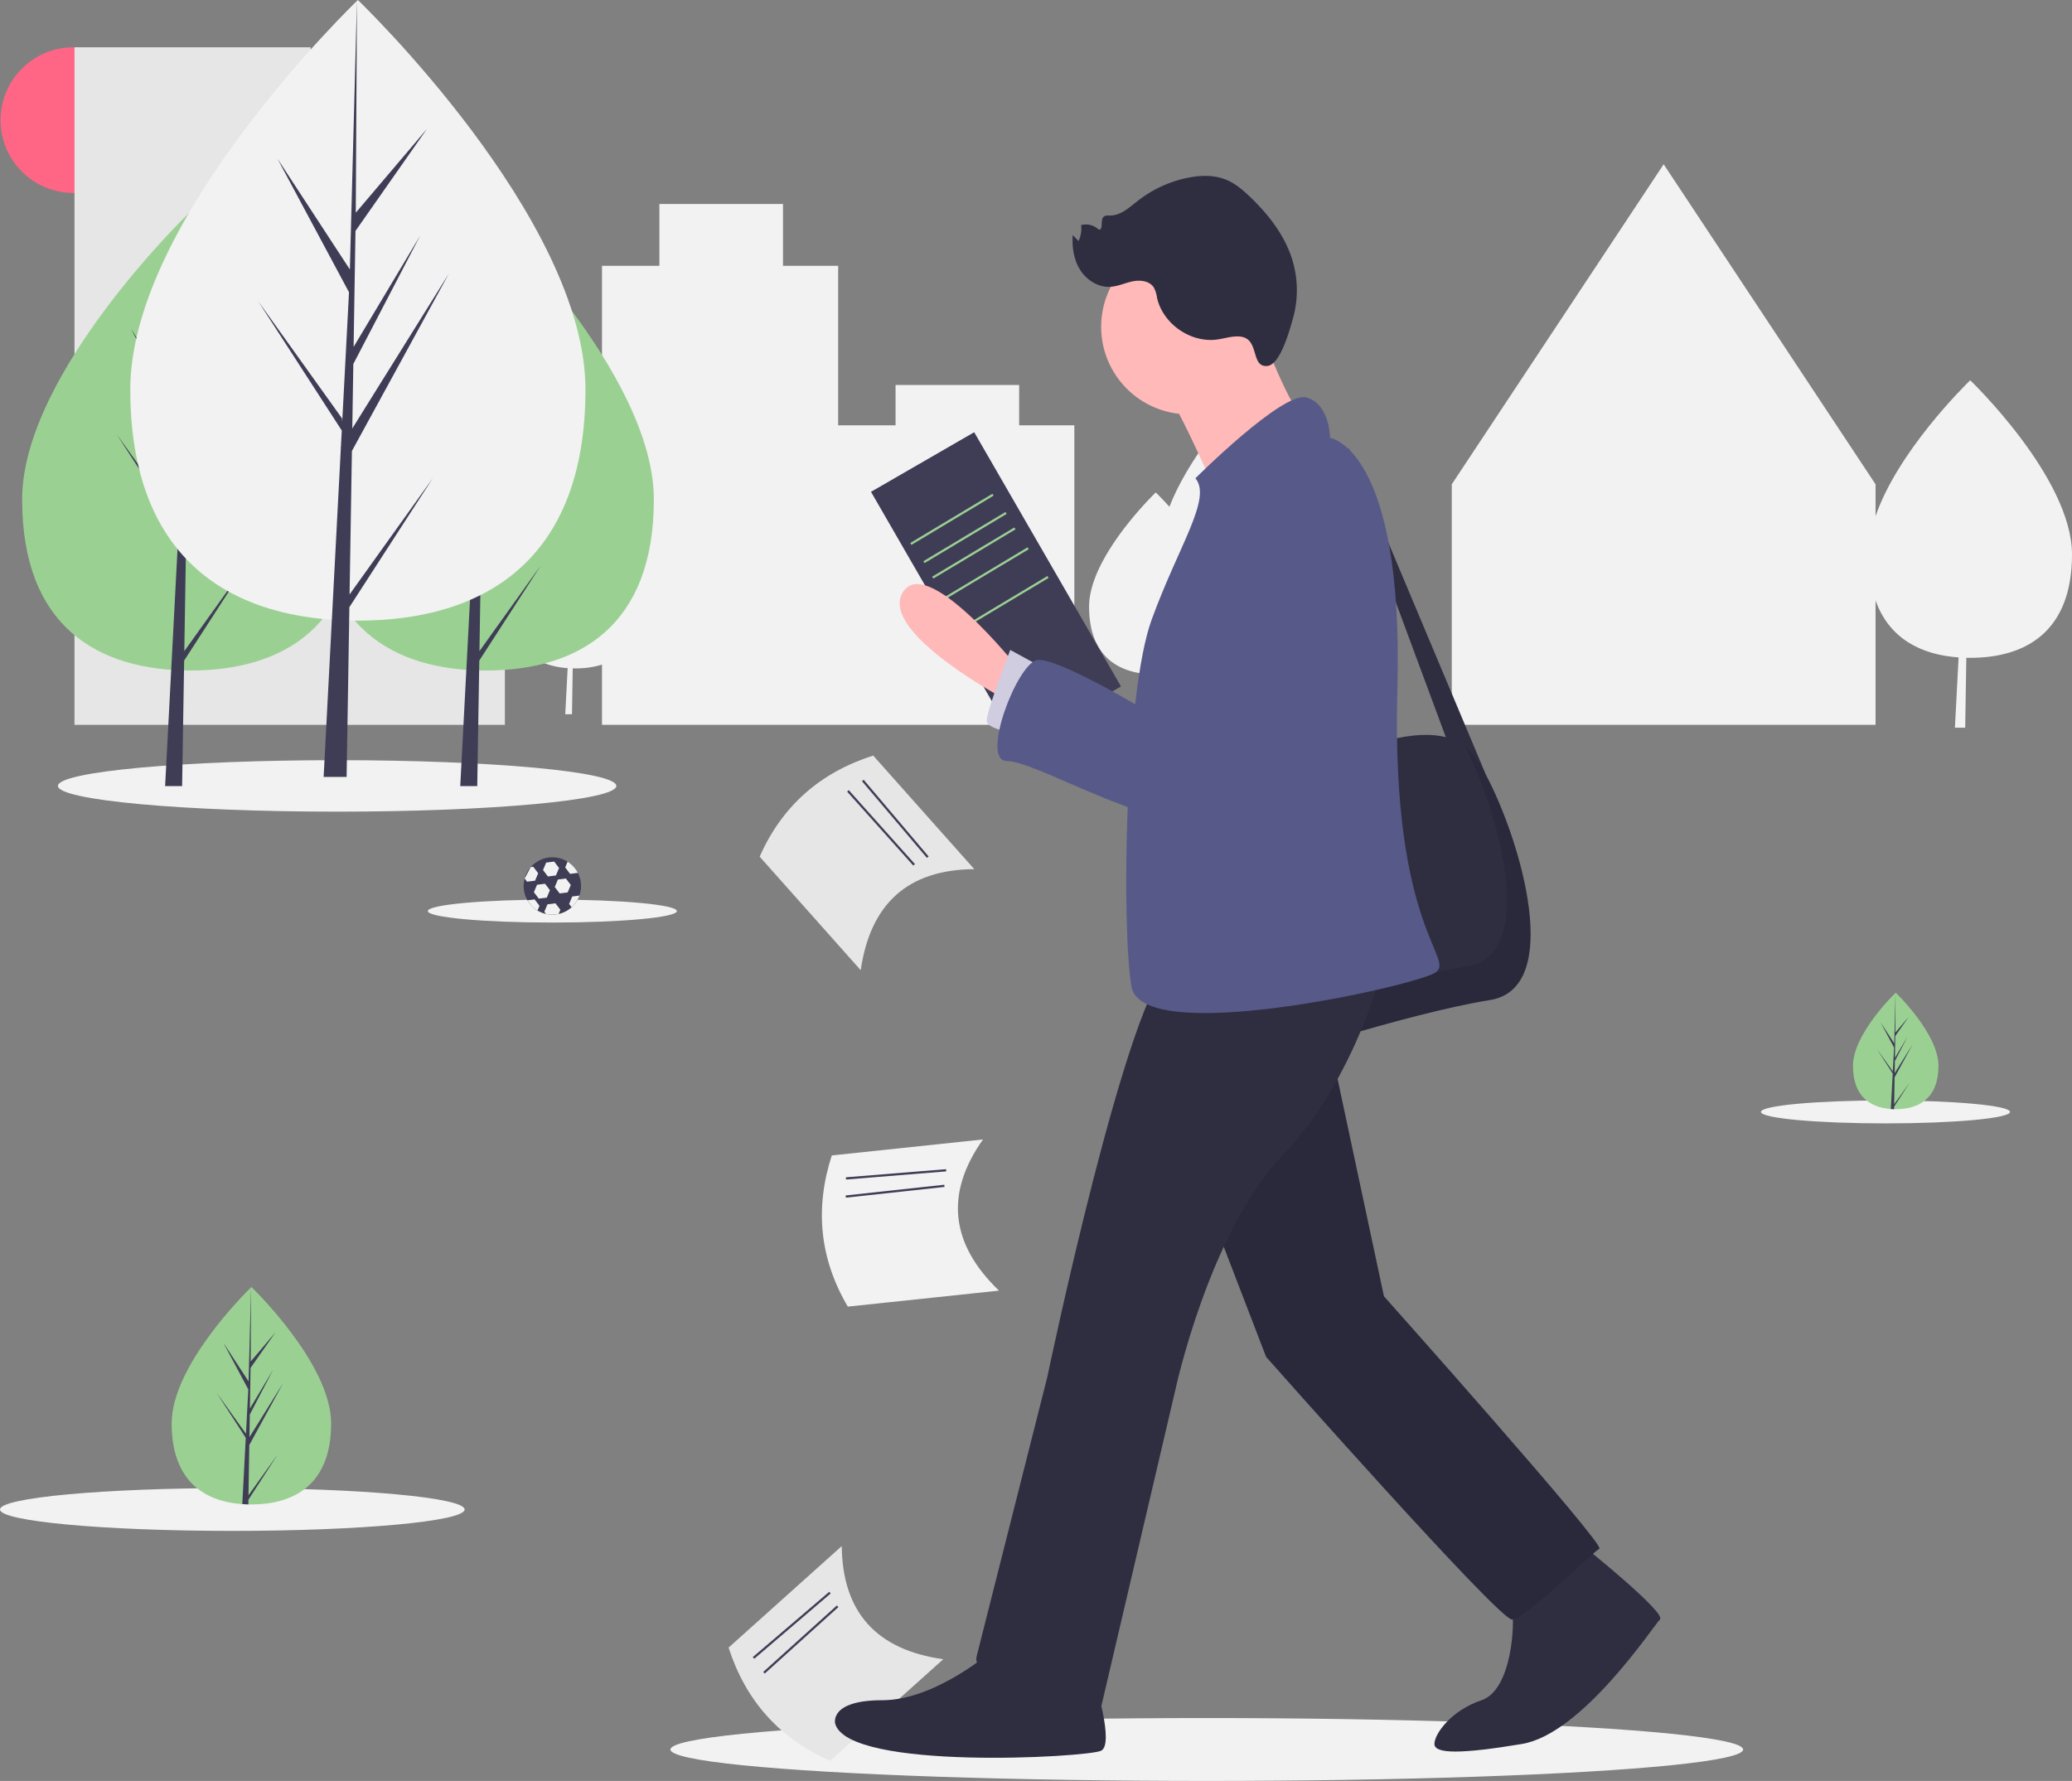 <svg xmlns="http://www.w3.org/2000/svg" data-name="Layer 1" width="938.747" height="806.925" viewBox="0 0 938.747 806.925" xmlns:xlink="http://www.w3.org/1999/xlink"><rect x="0" y="0" width="938.747" height="806.925" fill="#808080" stroke="none"/><title>absorbed in</title><circle cx="33.247" cy="54.425" r="33" fill="#ff6584"/><polygon points="200.747 204.425 200.747 191.425 150.747 191.425 150.747 204.425 140.747 204.425 140.747 21.425 33.747 21.425 33.747 328.425 121.747 328.425 140.747 328.425 228.747 328.425 228.747 204.425 200.747 204.425" fill="#e6e6e6"/><path d="M702.265,217.542s-.068.065-.186.18l.001-.18-.005.183c-2.529,2.46-30.692,30.249-41.618,58.435-3.627-4.035-6.192-6.497-6.192-6.497s-.044.043-.122.118l.001-.118-.003.12c-2.061,2.004-30.096,29.67-30.096,51.593,0,21.166,11.703,29.52,26.766,30.586l-1.093,20.878h3.052l.338-20.772c.384.009.769.014,1.157.014,11.13,0,20.849-3.542,26.093-12.647a53.912,53.912,0,0,0,16.637,3.671l-1.667,31.855h4.657l.515-31.692c.586.013,1.174.022,1.766.022,25.465,0,46.108-12.125,46.108-46.85S702.265,217.542,702.265,217.542Z" transform="translate(-130.627 -46.538)" fill="#f2f2f2"/><path d="M592.373,239.233V220.962h-56v18.271h-26V166.962h-25v-28h-56v28h-26V280.418A154.532,154.532,0,0,0,391.265,266.962s-.045.043-.122.118l.001-.118-.003.12c-2.061,2.004-30.096,29.67-30.096,51.593,0,21.166,11.703,29.52,26.766,30.586l-1.093,20.878h3.053l.337-20.772c.384.009.769.014,1.157.014a40.127,40.127,0,0,0,12.108-1.711v27.291h214V239.233Z" transform="translate(-130.627 -46.538)" fill="#f2f2f2"/><path d="M1023.265,218.841s-.068.065-.186.18l.001-.18-.005.183c-2.618,2.546-32.698,32.228-42.702,61.399V265.962l-96-145-96,145v109h192V318.605c6.135,17.156,20.445,24.586,37.621,25.801l-1.667,31.855h4.657l.515-31.692c.586.013,1.174.022,1.766.022,25.465,0,46.108-12.125,46.108-46.85S1023.265,218.841,1023.265,218.841Z" transform="translate(-130.627 -46.538)" fill="#f2f2f2"/><ellipse cx="152.747" cy="356.085" rx="126.5" ry="11.66" fill="#f2f2f2"/><ellipse cx="854.248" cy="503.795" rx="56.417" ry="5.2" fill="#f2f2f2"/><ellipse cx="250.248" cy="412.795" rx="56.417" ry="5.2" fill="#f2f2f2"/><path d="M1008.873,529.433c0,14.581-8.668,19.672-19.361,19.672q-.372,0-.742-.008c-.495-.011-.986-.034-1.471-.067-9.65-.683-17.148-6.036-17.148-19.596,0-14.034,17.933-31.741,19.28-33.052l.002-.002c.052-.051.078-.075.078-.075S1008.873,514.852,1008.873,529.433Z" transform="translate(-130.627 -46.538)" fill="#9bd093"/><path d="M988.807,546.875l7.081-9.894-7.099,10.981-.019,1.136c-.495-.011-.986-.034-1.471-.067l.763-14.588-.006-.113.013-.021.072-1.378-7.116-11.008,7.139,9.975.017.293.577-11.022L982.665,509.792l6.167,9.44.6-22.851.002-.078v.075l-.1,18.019,6.065-7.144-6.09,8.696-.16,9.868,5.663-9.471-5.687,10.923-.09,5.486,8.222-13.182-8.252,15.096Z" transform="translate(-130.627 -46.538)" fill="#3f3d56"/><ellipse cx="105.248" cy="683.927" rx="105.248" ry="9.702" fill="#f2f2f2"/><path d="M280.645,691.476c0,27.201-16.17,36.699-36.118,36.699q-.693,0-1.384-.015c-.924-.02-1.84-.064-2.744-.125-18.003-1.274-31.99-11.26-31.99-36.558,0-26.18,33.455-59.215,35.969-61.66l.004-.004c.097-.095.145-.141.145-.141S280.645,664.274,280.645,691.476Z" transform="translate(-130.627 -46.538)" fill="#9bd093"/><path d="M243.211,724.014l13.21-18.458L243.178,726.04l-.035,2.119c-.924-.02-1.84-.064-2.744-.125l1.424-27.215-.011-.211.024-.04.134-2.57L228.694,677.462l13.318,18.608.031.546,1.076-20.562-11.366-21.22,11.505,17.611,1.12-42.63.004-.145v.141l-.187,33.616,11.315-13.327-11.362,16.223-.299,18.41,10.565-17.668-10.609,20.377-.167,10.235L258.976,673.086l-15.395,28.163Z" transform="translate(-130.627 -46.538)" fill="#3f3d56"/><path d="M426.873,272.866c0,57.425-34.138,77.476-76.25,77.476s-76.25-20.051-76.25-77.476,76.25-130.478,76.25-130.478S426.873,215.441,426.873,272.866Z" transform="translate(-130.627 -46.538)" fill="#9bd093"/><polygon points="217.219 295.019 218 246.96 250.5 187.503 218.122 239.421 218.473 217.811 240.872 174.795 218.566 212.092 218.566 212.093 219.198 173.227 243.183 138.981 219.297 167.115 219.692 95.849 217.212 190.193 217.416 186.301 193.03 148.974 217.025 193.772 214.753 237.178 214.685 236.026 186.573 196.746 214.6 240.096 214.316 245.524 214.265 245.606 214.288 246.052 208.524 356.177 216.226 356.177 217.15 299.295 245.108 256.051 217.219 295.019" fill="#3f3d56"/><path d="M293.156,272.866c0,57.425-34.138,77.476-76.25,77.476s-76.25-20.051-76.25-77.476,76.25-130.478,76.25-130.478S293.156,215.441,293.156,272.866Z" transform="translate(-130.627 -46.538)" fill="#9bd093"/><polygon points="83.502 295.019 84.283 246.96 116.782 187.503 84.405 239.421 84.756 217.811 107.155 174.795 84.849 212.092 84.849 212.093 85.481 173.227 109.465 138.981 85.58 167.115 85.974 95.849 83.495 190.193 83.699 186.301 59.313 148.974 83.308 193.772 81.036 237.178 80.968 236.026 52.856 196.746 80.883 240.096 80.599 245.524 80.548 245.606 80.571 246.052 74.807 356.177 82.509 356.177 83.433 299.295 111.391 256.051 83.502 295.019" fill="#3f3d56"/><path d="M395.873,222.976c0,77.652-46.163,104.766-103.108,104.766S189.657,300.629,189.657,222.976,292.765,46.538,292.765,46.538,395.873,145.324,395.873,222.976Z" transform="translate(-130.627 -46.538)" fill="#f2f2f2"/><polygon points="158.382 269.326 159.438 204.338 203.385 123.938 159.604 194.143 160.078 164.922 190.367 106.754 160.204 157.189 160.204 157.189 161.058 104.633 193.491 58.324 161.192 96.369 161.725 0 158.373 127.575 158.648 122.312 125.673 71.838 158.12 132.415 155.047 191.111 154.956 189.553 116.941 136.436 154.841 195.057 154.456 202.397 154.387 202.507 154.419 203.11 146.624 352.026 157.039 352.026 158.288 275.108 196.095 216.632 158.382 269.326" fill="#3f3d56"/><path d="M393.873,447.962a12.939,12.939,0,0,1-.745,4.355,13.106,13.106,0,0,1-3.522,5.283,12.966,12.966,0,0,1-5.909,3.049,12.732,12.732,0,0,1-2.825.313,13.137,13.137,0,0,1-6.725-1.867,13.108,13.108,0,0,1-4.544-4.645,13.001,13.001,0,1,1,24.269-6.488Z" transform="translate(-130.627 -46.538)" fill="#3f3d56"/><polygon points="240.449 392.88 241.613 392.732 243.829 395.645 242.417 399.02 238.789 399.48 237.696 398.039 240.449 392.88" fill="#f2f2f2"/><polygon points="247.734 406.701 244.104 407.163 241.889 404.25 243.305 400.875 246.934 400.414 249.149 403.326 247.734 406.701" fill="#f2f2f2"/><path d="M375.047,456.956l-.898,2.139a13.108,13.108,0,0,1-4.544-4.645l3.226-.408Z" transform="translate(-130.627 -46.538)" fill="#f2f2f2"/><polygon points="251.87 396.655 248.241 397.117 246.026 394.204 247.441 390.83 251.071 390.368 253.285 393.281 251.87 396.655" fill="#f2f2f2"/><polygon points="257.189 404.337 253.559 404.799 251.344 401.886 252.759 398.512 256.389 398.05 258.604 400.963 257.189 404.337" fill="#f2f2f2"/><path d="M384.501,458.729l-.804,1.92a12.732,12.732,0,0,1-2.825.313,12.864,12.864,0,0,1-2.878-.325l-.75-.987,1.412-3.374,3.628-.461Z" transform="translate(-130.627 -46.538)" fill="#f2f2f2"/><path d="M392.437,442.024l-3.522.449-2.216-2.913,1.093-2.606A13.008,13.008,0,0,1,392.437,442.024Z" transform="translate(-130.627 -46.538)" fill="#f2f2f2"/><path d="M393.129,452.317a13.106,13.106,0,0,1-3.522,5.283l-1.135-1.495,1.412-3.374Z" transform="translate(-130.627 -46.538)" fill="#f2f2f2"/><ellipse cx="546.747" cy="792.675" rx="243" ry="14.25" fill="#f2f2f2"/><path d="M557.987,798.313,506.72,844.31c-22.987-10.08-38.249-27.233-45.996-51.267L511.99,747.046C512.313,777.269,527.963,794.08,557.987,798.313Z" transform="translate(-130.627 -46.538)" fill="#e6e6e6"/><rect x="466.564" y="782.427" width="45.541" height="0.999" transform="translate(-521.851 458.831) rotate(-40.499)" fill="#3f3d56"/><rect x="470.975" y="788.876" width="44.944" height="0.999" transform="translate(-532.341 487.318) rotate(-42.059)" fill="#3f3d56"/><path d="M583.226,631.301l-68.494,7.248c-12.726-21.635-15.048-44.477-7.248-68.494l68.494-7.248C558.536,587.491,561.372,610.283,583.226,631.301Z" transform="translate(-130.627 -46.538)" fill="#f2f2f2"/><rect x="513.828" y="578.116" width="45.541" height="0.999" transform="translate(-175.687 -1.22) rotate(-4.641)" fill="#3f3d56"/><rect x="513.681" y="585.752" width="44.944" height="0.999" transform="translate(-190.815 14.806) rotate(-6.201)" fill="#3f3d56"/><path d="M520.585,486.124l-45.789-51.453c10.173-22.946,27.387-38.139,51.453-45.789l45.789,51.453C541.814,440.536,524.94,456.118,520.585,486.124Z" transform="translate(-130.627 -46.538)" fill="#e6e6e6"/><rect x="535.749" y="394.764" width="0.999" height="45.541" transform="translate(-273.431 399.014) rotate(-40.268)" fill="#3f3d56"/><rect x="529.284" y="399.149" width="0.999" height="44.944" transform="translate(-276.789 414.216) rotate(-41.827)" fill="#3f3d56"/><rect x="554.873" y="246.962" width="54" height="133" transform="translate(-209.402 286.395) rotate(-30)" fill="#3f3d56"/><rect x="540.222" y="281.329" width="43.382" height="1" transform="translate(-195.582 282.307) rotate(-30.925)" fill="#9bd093"/><rect x="546.143" y="289.596" width="43.382" height="1" transform="translate(-198.988 286.525) rotate(-30.925)" fill="#9bd093"/><rect x="550.143" y="296.596" width="43.382" height="1" transform="translate(-202.017 289.575) rotate(-30.925)" fill="#9bd093"/><rect x="556.143" y="305.596" width="43.382" height="1" transform="translate(-205.789 293.938) rotate(-30.925)" fill="#9bd093"/><rect x="565.143" y="318.596" width="43.382" height="1" transform="translate(-211.191 300.412) rotate(-30.925)" fill="#9bd093"/><path d="M741.62,388.304s25.741-12.381,44.059-7.766L741.62,261.714V249.512l62.362,148.379h0c15.592,29.39,35.304,96.374,1.696,101.752-38.13,6.101-106.763,28.979-106.763,28.979L683.663,395.93Z" transform="translate(-130.627 -46.538)" fill="#2f2e41"/><path d="M591.389,348.649s-41.18-51.856-51.856-33.554S587.48,364.183,587.48,364.183Z" transform="translate(-130.627 -46.538)" fill="#ffb9b9"/><path d="M605.116,350.174l-16.777-9.151s-10.676,27.453-10.676,32.029,16.777,6.101,16.777,6.101Z" transform="translate(-130.627 -46.538)" fill="#d0cde1"/><circle cx="538.547" cy="148.068" r="39.655" fill="#ffb9b9"/><path d="M699.677,190.03s16.777,50.331,28.979,53.382-47.281,25.928-47.281,25.928-18.302-42.705-27.453-53.382S699.677,190.03,699.677,190.03Z" transform="translate(-130.627 -46.538)" fill="#ffb9b9"/><path d="M795.002,484.391c32.875-5.26,14.73-69.473-.671-99.78a20.195,20.195,0,0,1,3.721,3.693c15.252,19.827,45.756,105.238,7.626,111.339s-106.763,28.979-106.763,28.979l-2.075-18.052C716.451,504.273,765.102,489.175,795.002,484.391Z" transform="translate(-130.627 -46.538)" opacity="0.1"/><path d="M847.62,746.723s38.13,30.504,35.079,33.554-35.079,51.856-62.533,56.432-39.655,4.576-39.655,0,7.626-15.252,21.353-19.827,15.252-35.079,13.727-41.18S847.62,746.723,847.62,746.723Z" transform="translate(-130.627 -46.538)" fill="#2f2e41"/><path d="M733.231,519.47l24.403,114.389s100.662,112.864,97.612,114.389-33.554,32.029-39.655,32.029-111.339-118.965-111.339-118.965l-38.13-99.137Z" transform="translate(-130.627 -46.538)" fill="#2f2e41"/><path d="M733.231,519.47l24.403,114.389s100.662,112.864,97.612,114.389-33.554,32.029-39.655,32.029-111.339-118.965-111.339-118.965l-38.13-99.137Z" transform="translate(-130.627 -46.538)" opacity="0.1"/><path d="M757.634,482.866S745.433,534.722,711.879,569.801s-48.806,106.763-48.806,106.763L629.519,819.932s-59.482-7.626-56.432-22.878l32.029-126.591s36.604-175.397,56.432-187.598S757.634,482.866,757.634,482.866Z" transform="translate(-130.627 -46.538)" fill="#2f2e41"/><path d="M626.468,807.731s9.151,28.979,3.05,32.029S515.13,848.911,509.029,827.558c0,0-3.05-10.676,21.353-10.676s50.331-22.878,50.331-22.878Z" transform="translate(-130.627 -46.538)" fill="#2f2e41"/><path d="M672.224,263.239s39.655-39.655,50.331-36.605,10.676,18.302,10.676,18.302,33.554,4.576,30.504,114.389,27.453,122.015,16.777,128.116S647.821,520.995,643.245,493.542s-3.05-132.691,9.151-166.245S679.85,272.39,672.224,263.239Z" transform="translate(-130.627 -46.538)" fill="#575a89"/><path d="M722.555,272.39s45.756,21.353,19.827,62.533S696.627,420.333,669.174,418.808s-70.159-27.453-82.36-27.453,4.576-44.23,13.727-45.756,51.856,24.403,51.856,24.403S667.648,266.289,722.555,272.39Z" transform="translate(-130.627 -46.538)" fill="#575a89"/><path d="M692.05,198.987c-3.383-.202-6.686.941-10.045,1.387-12.019,1.596-24.522-7.126-27.176-18.956a14.545,14.545,0,0,0-1.39-4.529c-1.85-3.02-6.062-3.596-9.535-2.901s-6.765,2.32-10.301,2.505c-5.461.287-10.703-3.075-13.613-7.705s-3.734-10.326-3.341-15.78l2.618,2.747a13.297,13.297,0,0,0,1.185-7.226,8.386,8.386,0,0,1,7.943,2.032c2.308.246.566-4.281,2.281-5.846.718-.655,1.819-.532,2.791-.522,4.911.047,8.883-3.709,12.753-6.732a54.191,54.191,0,0,1,22.888-10.44c5.545-1.082,11.441-1.255,16.7.809,4.319,1.696,7.933,4.784,11.278,8,8.233,7.917,15.523,17.218,18.948,28.114a47.328,47.328,0,0,1,.227,27.444c-1.38,4.658-5.539,20.611-11.629,20.982C696.98,212.839,701.574,199.556,692.05,198.987Z" transform="translate(-130.627 -46.538)" fill="#2f2e41"/></svg>